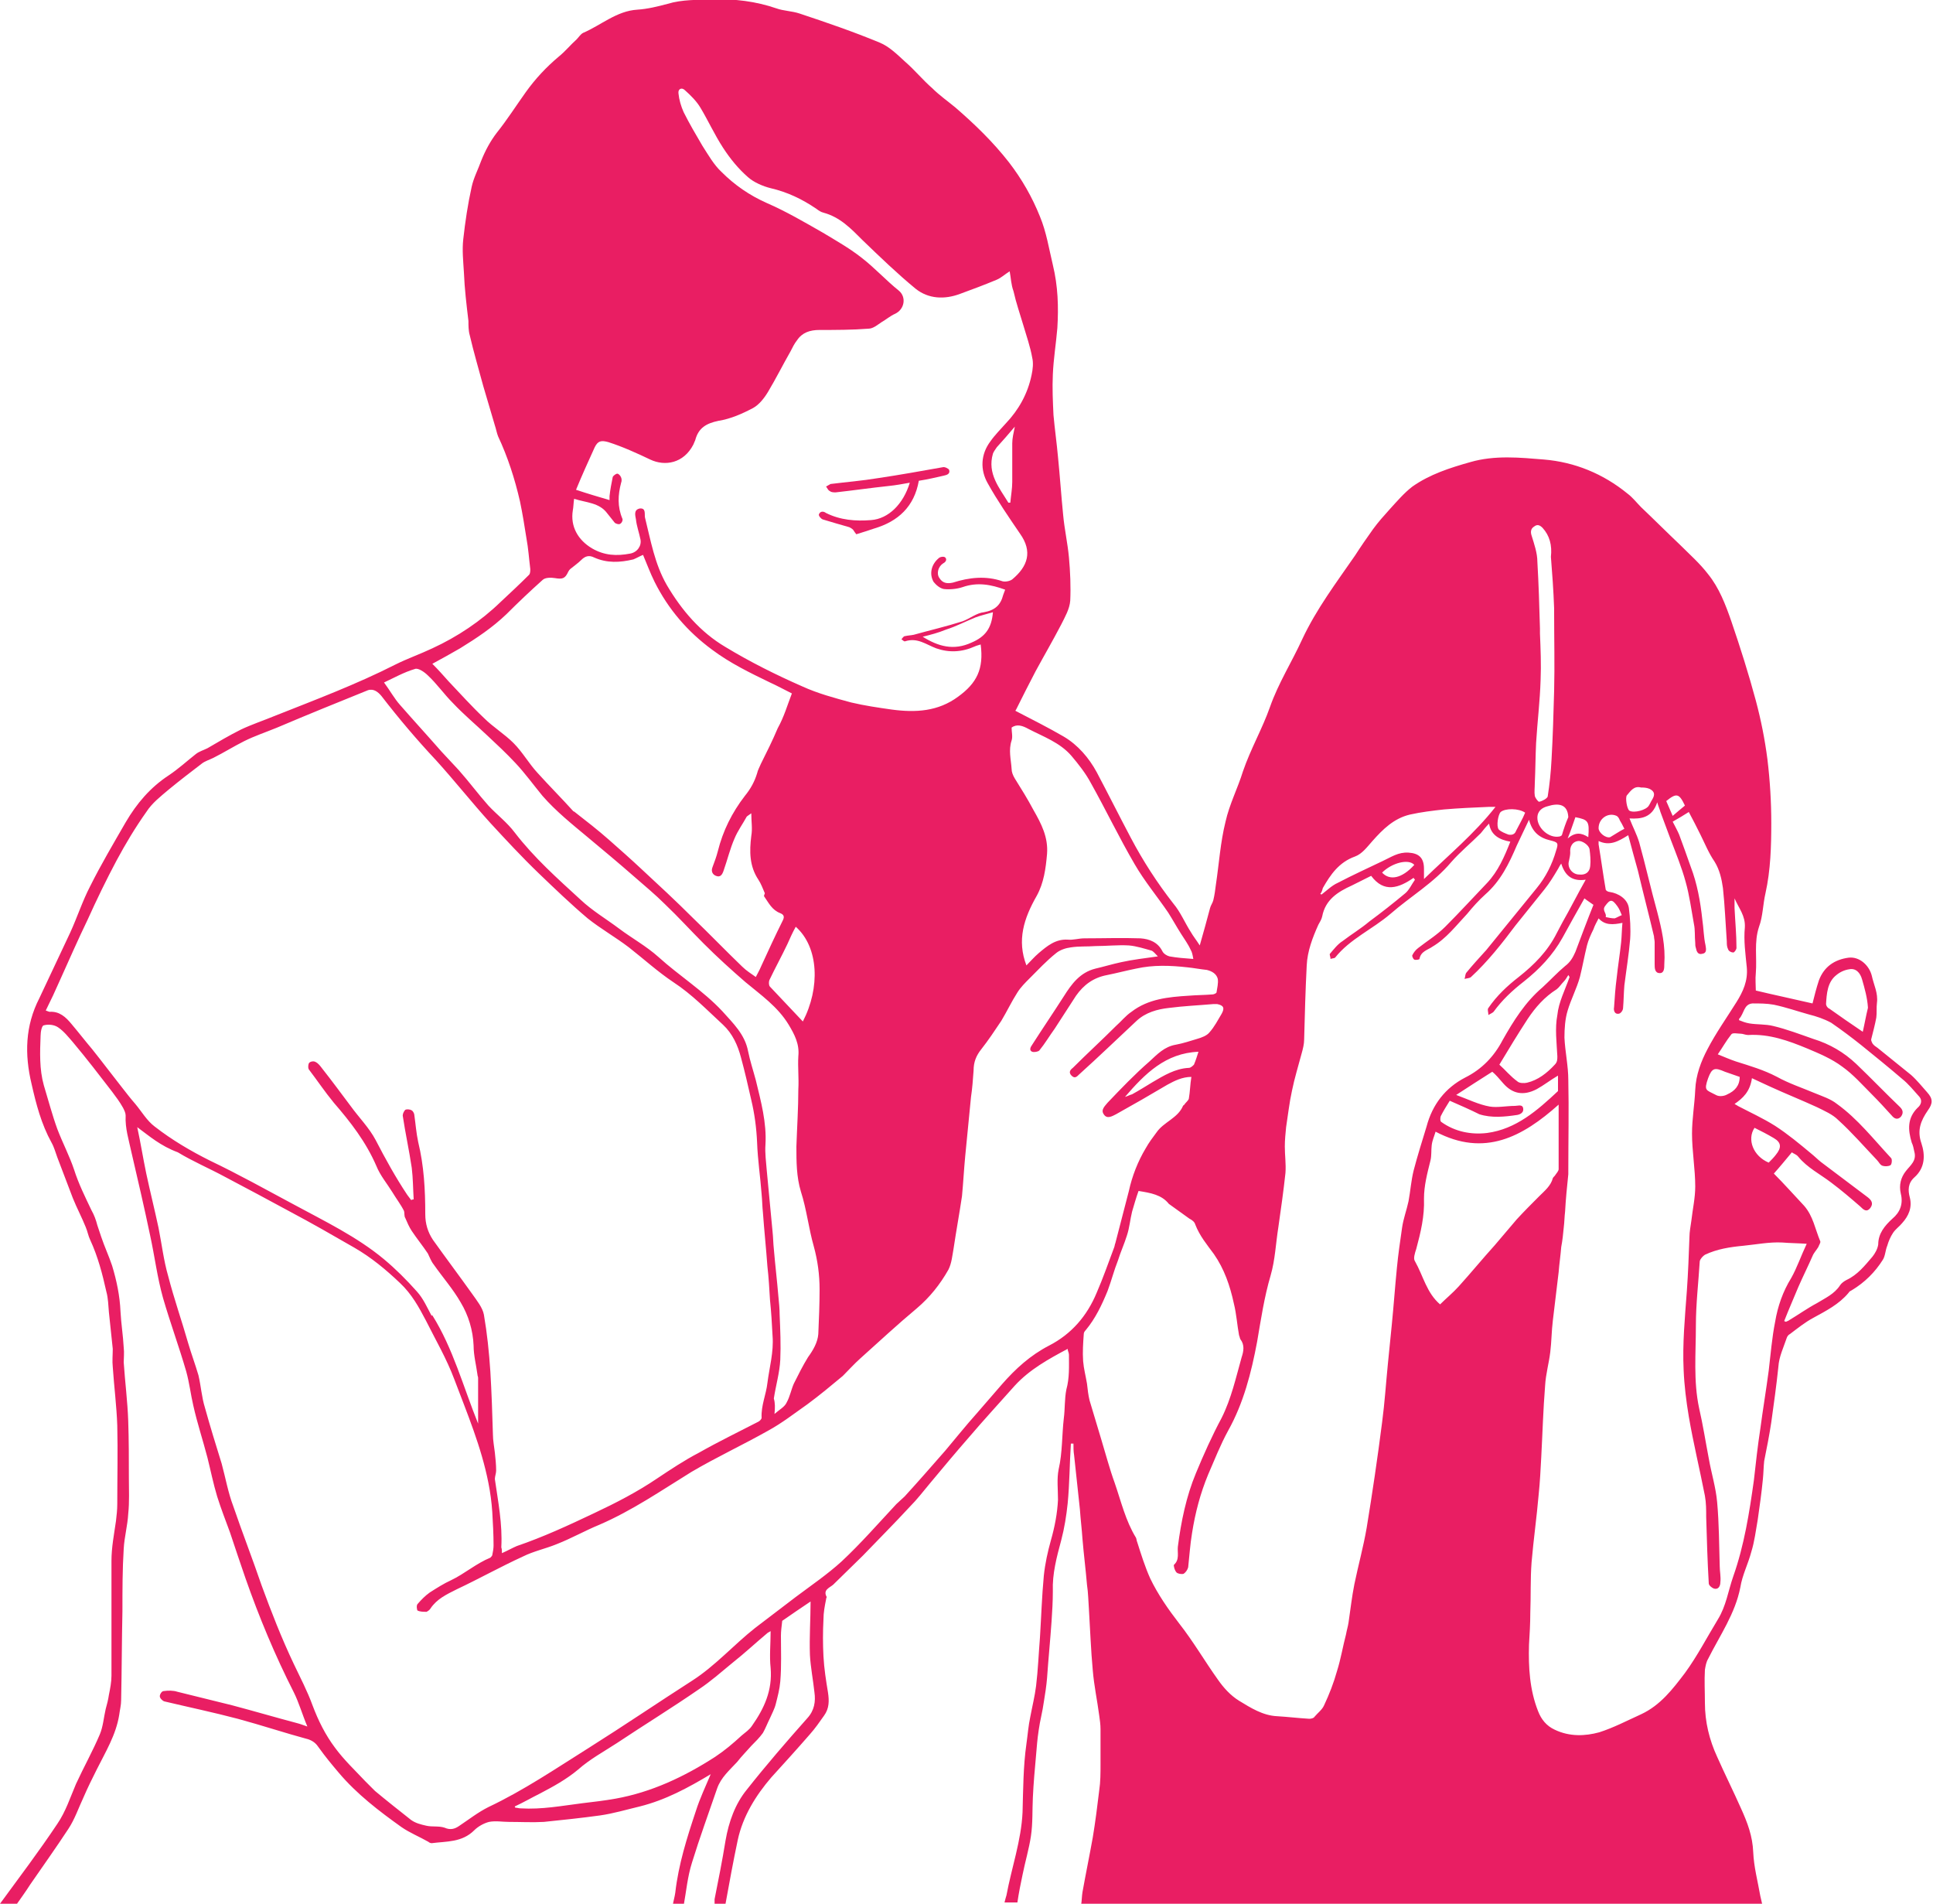 <?xml version="1.0" encoding="utf-8"?>
<!-- Generator: Adobe Illustrator 19.2.1, SVG Export Plug-In . SVG Version: 6.00 Build 0)  -->
<svg version="1.1" id="Layer_1" xmlns="http://www.w3.org/2000/svg" xmlns:xlink="http://www.w3.org/1999/xlink" x="0px" y="0px"
	 viewBox="0 0 300 295.4" style="enable-background:new 0 0 300 295.4;" xml:space="preserve">
<style type="text/css">
	.st0{fill:#E91E63;}
</style>
<g id="mother-girl-crying">
	<path class="st0" d="M0,295.4c3-4.1,6.1-8.2,8.9-12.4c1.3-1.9,2-4.1,2.9-6.2c1.2-2.6,2.6-5.1,3.7-7.7c0.5-1.2,0.6-2.6,0.9-3.9
		c0.2-0.7,0.4-1.5,0.5-2.2c0.2-1,0.4-2,0.4-3c0-5.9,0-11.9,0-17.8c0-2.1,0.4-4.1,0.7-6.2c0.1-0.9,0.2-1.7,0.2-2.6
		c0-4.1,0.1-8.1,0-12.2c-0.1-3-0.5-6.1-0.7-9.1c-0.1-0.9,0-1.9,0-2.8c-0.2-1.9-0.4-3.8-0.6-5.7c-0.1-1.1-0.1-2.1-0.4-3.2
		c-0.6-2.7-1.3-5.4-2.5-8c-0.3-0.6-0.4-1.3-0.7-2c-0.6-1.5-1.4-3-2-4.5c-0.8-2.1-1.6-4.2-2.4-6.3c-0.3-0.8-0.5-1.6-0.9-2.3
		c-1.6-2.9-2.4-6-3.1-9.1c-1.1-4.6-1-9,1.2-13.3c1.6-3.4,3.2-6.8,4.8-10.2c1.1-2.4,1.9-4.9,3.1-7.2c1.7-3.4,3.6-6.6,5.5-9.9
		c1.7-2.9,3.8-5.4,6.7-7.3c1.5-1,2.8-2.2,4.2-3.3c0.5-0.4,1.2-0.6,1.8-0.9c1.7-1,3.4-2,5.2-2.9c1.7-0.8,3.5-1.4,5.2-2.1
		c6.3-2.5,12.7-4.9,18.8-8c1.8-0.9,3.8-1.6,5.7-2.5c3.9-1.8,7.5-4.2,10.6-7.2c1.5-1.4,3-2.8,4.4-4.2c0.2-0.2,0.2-0.6,0.2-0.9
		c-0.2-1.6-0.3-3.2-0.6-4.8c-0.3-1.9-0.6-3.8-1-5.7c-0.8-3.5-1.9-6.9-3.4-10.1c-0.2-0.5-0.3-1.1-0.5-1.7c-0.6-2-1.2-4.1-1.8-6.1
		c-0.7-2.6-1.5-5.3-2.1-7.9c-0.2-0.7-0.2-1.5-0.2-2.2c-0.3-2.5-0.6-5-0.7-7.5c-0.1-1.7-0.3-3.5-0.1-5.2c0.3-2.7,0.7-5.4,1.3-8.1
		c0.3-1.4,1-2.7,1.5-4.1c0.6-1.5,1.4-3,2.4-4.3c1.6-2,3-4.2,4.5-6.3c1.5-2.1,3.2-3.9,5.1-5.5c1-0.8,1.8-1.8,2.8-2.7
		c0.3-0.3,0.6-0.8,1-1c2.8-1.2,5.2-3.4,8.4-3.6c1.6-0.1,3.2-0.5,4.7-0.9c2.3-0.7,4.7-0.6,7-0.7c3.4-0.1,6.7,0.3,9.9,1.4
		c1.1,0.4,2.4,0.4,3.6,0.8c4.2,1.4,8.3,2.8,12.4,4.5c1.5,0.6,2.8,1.9,4,3c1.5,1.3,2.7,2.8,4.2,4.1c1.1,1.1,2.4,2,3.6,3
		c3,2.6,5.8,5.3,8.3,8.5c2,2.6,3.6,5.4,4.8,8.4c1,2.4,1.4,5,2,7.5c0.8,3.3,0.9,6.5,0.7,9.8c-0.2,2.4-0.6,4.8-0.7,7.2
		c-0.1,2.1,0,4.2,0.1,6.3c0.2,2.2,0.5,4.3,0.7,6.5c0.3,3,0.5,6,0.8,9c0.2,2.2,0.7,4.4,0.9,6.6c0.2,2.2,0.3,4.5,0.2,6.7
		c-0.1,1.3-0.8,2.5-1.4,3.7c-1.3,2.5-2.7,4.9-4,7.3c-1,1.9-2,3.9-3,5.9c-0.1,0.1-0.1,0.2-0.1,0.2c2.5,1.3,5.1,2.6,7.5,4
		c2.2,1.3,3.9,3.3,5.1,5.5c1.8,3.4,3.5,6.8,5.3,10.2c1.9,3.6,4.1,7,6.6,10.2c1.1,1.3,1.8,3,2.7,4.4c0.4,0.7,0.9,1.3,1.4,2.1
		c0.6-2.1,1.1-3.9,1.6-5.8c0.1-0.4,0.4-0.8,0.5-1.2c0.2-0.8,0.3-1.6,0.4-2.4c0.5-3.3,0.7-6.6,1.5-9.8c0.6-2.7,1.9-5.2,2.7-7.8
		c1.2-3.5,3-6.6,4.2-10c1.3-3.7,3.4-7,5-10.5c2.2-4.7,5.3-8.8,8.2-13c0.9-1.4,1.8-2.7,2.8-4.1c0.8-1.1,1.7-2.1,2.6-3.1
		c1.1-1.2,2.2-2.5,3.5-3.5c2.7-1.9,5.8-2.9,9-3.8c3.8-1.1,7.7-0.7,11.4-0.4c4.8,0.4,9.2,2.2,13,5.3c0.8,0.6,1.4,1.4,2.1,2.1
		c2,1.9,4,3.9,6,5.8c1.5,1.5,3.1,2.9,4.4,4.6c1.7,2.1,2.7,4.7,3.6,7.3c1.4,4.1,2.7,8.2,3.8,12.3c0.8,3,1.4,6,1.8,9.1
		c0.4,3.3,0.6,6.6,0.6,9.9c0,3.6-0.1,7.3-0.9,10.9c-0.4,1.7-0.4,3.6-1,5.2c-0.8,2.4-0.3,4.8-0.5,7.2c-0.1,0.9,0,1.9,0,2.7
		c2.9,0.7,5.8,1.3,8.8,2c0.3-1.2,0.6-2.4,1-3.6c0.8-2.1,2.4-3.2,4.6-3.5c1.7-0.2,3.2,1.2,3.6,2.8c0.3,1.4,1,2.7,0.8,4.2
		c-0.1,0.8,0,1.6-0.1,2.3c-0.2,1.1-0.5,2.2-0.8,3.4c0,0.2,0.1,0.4,0.2,0.6c0.2,0.3,0.5,0.5,0.8,0.7c1.7,1.4,3.5,2.8,5.2,4.2
		c0.9,0.8,1.7,1.8,2.5,2.7c0.9,1,0.9,1.7,0.1,2.8c-1.1,1.6-1.7,3.1-1,5.1c0.6,1.8,0.6,3.8-1.1,5.3c-1,0.9-1,2-0.7,3.1
		c0.4,1.6-0.2,2.9-1.2,4c-0.4,0.5-1,0.9-1.4,1.5c-0.4,0.6-0.7,1.3-0.9,2c-0.3,0.7-0.3,1.6-0.7,2.2c-1.2,1.9-2.8,3.5-4.8,4.7
		c-0.2,0.1-0.4,0.2-0.5,0.4c-1.5,1.8-3.5,2.8-5.5,3.9c-1.3,0.7-2.4,1.6-3.6,2.5c-0.2,0.1-0.4,0.3-0.5,0.6c-0.5,1.5-1.2,2.9-1.3,4.5
		c-0.3,2.9-0.7,5.7-1.1,8.6c-0.3,2-0.7,4-1.1,6c-0.1,0.9-0.1,1.8-0.2,2.8c-0.2,2.1-0.5,4.2-0.8,6.3c-0.3,1.7-0.5,3.4-1,5
		c-0.5,1.9-1.4,3.6-1.7,5.5c-0.8,4.1-3.2,7.5-5,11.1c-0.3,0.5-0.4,1.1-0.5,1.7c-0.1,1.7,0,3.4,0,5.1c0,3,0.7,5.8,1.9,8.4
		c1.2,2.7,2.5,5.3,3.7,8c1,2.2,1.8,4.3,1.9,6.8c0.1,2.3,0.7,4.5,1.1,6.8c0.1,0.4,0.2,0.9,0.3,1.3c-35.2,0-70.4,0-105.7,0
		c0.1-0.6,0.1-1.3,0.2-1.9c0.5-2.8,1.1-5.7,1.6-8.5c0.4-2.4,0.7-4.8,1-7.3c0.2-1.3,0.2-2.7,0.2-4c0-1.8,0-3.6,0-5.5
		c0-0.7-0.1-1.4-0.2-2.1c-0.3-2.3-0.8-4.6-1-7c-0.3-3.2-0.4-6.3-0.6-9.5c-0.1-1.3-0.1-2.5-0.3-3.8c-0.2-2.4-0.5-4.7-0.7-7.1
		c-0.1-1.5-0.3-3.1-0.4-4.6c-0.3-2.8-0.6-5.6-0.9-8.4c-0.1-0.6-0.1-1.2-0.1-1.8c-0.1,0-0.3,0-0.4,0c-0.2,3.1-0.2,6.2-0.5,9.3
		c-0.2,1.9-0.5,3.8-1,5.7c-0.7,2.6-1.4,5.2-1.3,7.9c0,1.6-0.1,3.2-0.2,4.7c-0.2,2.9-0.5,5.9-0.7,8.8c-0.1,1.2-0.3,2.5-0.5,3.7
		c-0.2,1.5-0.6,2.9-0.8,4.4c-0.2,1.3-0.3,2.6-0.4,3.8c-0.2,2.2-0.4,4.4-0.5,6.6c-0.1,2,0,4-0.3,6c-0.3,2-0.9,4-1.3,6
		c-0.3,1.4-0.6,2.9-0.8,4.3c-0.7,0-1.4,0-2,0c0.1-0.4,0.2-0.8,0.3-1.1c0.8-4.3,2.3-8.5,2.5-12.9c0.1-3.5,0.1-7.1,0.6-10.6
		c0.2-1.4,0.3-2.8,0.6-4.2c0.3-1.6,0.7-3.2,0.9-4.8c0.3-2.5,0.4-5,0.6-7.5c0.2-3.2,0.3-6.4,0.6-9.6c0.2-1.9,0.6-3.7,1.1-5.5
		c0.6-2.1,1-4.2,1.1-6.3c0-1.6-0.2-3.2,0.1-4.7c0.6-2.6,0.5-5.3,0.8-7.9c0.2-1.5,0.1-3,0.4-4.5c0.5-1.8,0.4-3.6,0.4-5.4
		c0-0.3-0.2-0.6-0.2-0.9c-3,1.6-5.9,3.2-8.2,5.7c-2.4,2.7-4.8,5.3-7.1,8c-2.1,2.4-4.1,4.8-6.1,7.2c-1,1.2-2,2.5-3.1,3.6
		c-2.4,2.6-4.9,5.1-7.3,7.6c-1.5,1.5-3.1,3-4.6,4.5c-0.6,0.5-1.6,0.8-1,1.9c0,0.1-0.1,0.2-0.1,0.4c-0.2,1-0.4,2-0.4,3.1
		c-0.1,1.9-0.1,3.8,0,5.7c0.1,1.9,0.4,3.8,0.7,5.6c0.2,1.3,0.2,2.5-0.6,3.6c-0.7,1-1.4,2-2.2,2.9c-2,2.3-4,4.5-6,6.7
		c-2.4,2.8-4.4,6-5.2,9.7c-0.7,3.3-1.3,6.6-1.9,9.9c-0.6,0-1.1,0-1.7,0c0-0.2,0-0.5,0-0.7c0.6-3,1.2-6,1.7-9.1
		c0.5-2.9,1.5-5.7,3.3-7.9c3-3.8,6.2-7.5,9.4-11.1c1.1-1.2,1.3-2.6,1.1-4c-0.2-1.9-0.6-3.9-0.7-5.8c-0.1-2.8,0.1-5.6,0.1-8.3
		c-1.5,1-3.1,2.1-4.4,3c-0.1,0.9-0.2,1.6-0.2,2.3c0,2.4,0.1,4.7-0.1,7.1c-0.1,1.2-0.4,2.3-0.7,3.5c-0.2,0.8-0.6,1.5-0.9,2.2
		c-0.4,0.8-0.7,1.6-1.1,2.3c-0.5,0.7-1.2,1.4-1.8,2c-0.7,0.8-1.5,1.6-2.2,2.5c-1.2,1.3-2.5,2.4-3.1,4.1c-1.3,3.8-2.7,7.6-3.9,11.5
		c-0.7,2.2-0.9,4.5-1.3,6.7c-0.6,0-1.1,0-1.7,0c0.1-0.7,0.3-1.3,0.4-2c0.5-4.4,1.8-8.5,3.2-12.7c0.6-1.9,1.5-3.8,2.3-5.7
		c-3.5,2.1-7,4-11,5c-2.1,0.5-4.1,1.1-6.2,1.4c-2.9,0.4-5.8,0.7-8.7,1c-1.8,0.1-3.6,0-5.4,0c-1,0-2.1-0.2-3.1,0
		c-0.8,0.2-1.7,0.7-2.3,1.3c-1.9,1.9-4.3,1.7-6.6,2c-0.2,0-0.4-0.1-0.5-0.2c-1.4-0.8-2.9-1.4-4.2-2.3c-3.5-2.5-6.9-5.1-9.7-8.4
		c-1.1-1.3-2.1-2.5-3.1-3.9c-0.4-0.6-0.8-1-1.6-1.3c-3.7-1-7.3-2.2-11-3.2c-3.8-1-7.6-1.8-11.4-2.7c-0.3-0.1-0.7-0.5-0.7-0.8
		c0-0.3,0.3-0.8,0.6-0.8c0.7-0.1,1.5-0.1,2.1,0.1c2.8,0.7,5.7,1.4,8.5,2.1c3.4,0.9,6.8,1.9,10.2,2.8c0.4,0.1,0.9,0.3,1.5,0.5
		c-0.8-1.9-1.3-3.7-2.1-5.3c-2.9-5.7-5.4-11.7-7.5-17.7c-0.8-2.3-1.6-4.7-2.4-7.1c-0.7-1.9-1.4-3.7-2-5.6c-0.6-2-1-4-1.5-6
		c-0.7-2.7-1.6-5.4-2.2-8.1c-0.4-1.7-0.6-3.5-1.1-5.3c-1.1-3.8-2.5-7.6-3.6-11.4c-0.9-3.2-1.3-6.5-2-9.7c-0.9-4.3-1.9-8.6-2.9-12.9
		c-0.4-1.9-1-3.7-0.9-5.7c0-0.4-0.2-0.8-0.4-1.2c-0.5-0.9-1.1-1.7-1.7-2.5c-2-2.6-4-5.2-6.1-7.7c-0.7-0.8-1.4-1.7-2.3-2.3
		c-0.6-0.4-1.5-0.5-2.2-0.3c-0.3,0-0.5,1-0.5,1.6c-0.1,2.6-0.2,5.2,0.5,7.7c0.7,2.3,1.3,4.6,2.1,6.8c0.8,2.1,1.9,4.2,2.6,6.3
		c0.7,2.2,1.7,4.2,2.7,6.3c0.4,0.7,0.7,1.5,0.9,2.3c0.2,0.6,0.4,1.2,0.6,1.8c0.5,1.5,1.2,3,1.7,4.5c0.7,2.3,1.2,4.7,1.3,7.1
		c0.1,1.9,0.4,3.7,0.5,5.6c0.1,0.8,0,1.6,0,2.3c0.2,3,0.6,6.1,0.7,9.1c0.1,2.9,0.1,5.9,0.1,8.8c0,1.9,0.1,3.7-0.1,5.6
		c-0.1,1.8-0.6,3.6-0.7,5.4c-0.2,3.2-0.2,6.4-0.2,9.7c-0.1,4.6-0.1,9.2-0.2,13.8c0,0.8-0.2,1.5-0.3,2.3c-0.5,3.1-2.1,5.7-3.5,8.5
		c-0.7,1.4-1.4,2.8-2,4.2c-0.8,1.7-1.4,3.5-2.4,5c-1.9,2.9-3.9,5.7-5.9,8.6c-0.7,1.1-1.5,2.2-2.2,3.2C1.6,295.4,0.8,295.4,0,295.4z
		 M77.9,241c0.9-0.4,1.6-0.8,2.3-1.1c4.1-1.4,8-3.2,12-5.1c3.4-1.6,6.7-3.3,9.8-5.4c2.1-1.4,4.2-2.8,6.5-4c3-1.7,6.1-3.2,9.2-4.8
		c0.2-0.1,0.5-0.4,0.5-0.6c-0.1-1.9,0.7-3.6,0.9-5.4c0.3-2.4,1-4.8,0.8-7.3c-0.1-1.9-0.2-3.7-0.4-5.6c-0.1-1.7-0.2-3.5-0.4-5.2
		c-0.2-2.8-0.5-5.6-0.7-8.4c-0.1-0.9-0.1-1.8-0.2-2.8c-0.2-2.7-0.6-5.3-0.7-8c-0.1-2.3-0.4-4.5-0.9-6.6c-0.5-2.2-1-4.4-1.6-6.6
		c-0.5-1.9-1.3-3.7-2.8-5.1c-2.5-2.3-4.8-4.7-7.7-6.6c-2.4-1.6-4.6-3.6-6.9-5.4c-2.1-1.6-4.4-2.9-6.4-4.5c-2.6-2.2-5.1-4.6-7.6-7
		c-2.6-2.5-5.1-5.2-7.5-7.8c-2.9-3.2-5.5-6.5-8.4-9.7c-3-3.2-5.8-6.5-8.5-10c-0.5-0.6-1.2-1.2-2.1-0.9c-4.7,1.9-9.4,3.8-14.1,5.8
		c-1.7,0.7-3.5,1.3-5.1,2.1c-1.6,0.8-3.2,1.8-4.8,2.6c-0.6,0.3-1.3,0.5-1.8,0.9c-1.7,1.3-3.4,2.6-5.1,4c-1.3,1.1-2.6,2.1-3.5,3.5
		c-1.7,2.4-3.2,4.9-4.6,7.5c-1.6,3-3.1,6.1-4.5,9.2c-1.5,3.1-2.9,6.3-4.3,9.4c-0.7,1.6-1.4,3.1-2.2,4.7c0.3,0.1,0.5,0.2,0.6,0.2
		c1.5-0.1,2.5,0.8,3.4,1.9c1.1,1.3,2.1,2.6,3.2,3.9c1.6,2,3.1,4,4.6,5.9c0.7,0.9,1.4,1.8,2.1,2.6c1,1.2,1.8,2.6,3,3.5
		c2.7,2.1,5.6,3.8,8.6,5.3c4.4,2.1,8.7,4.5,13,6.8c4.8,2.6,9.8,5,14,8.5c1.8,1.5,3.5,3.2,5.1,5c1,1.1,1.6,2.5,2.3,3.8
		c0-0.1,0.1-0.2,0.1-0.1c3.2,5.1,4.8,11.1,7.1,16.8c0-2.4,0-4.8,0-7.1c0-0.2-0.1-0.3-0.1-0.5c-0.2-1.5-0.6-3-0.6-4.5
		c-0.1-2.4-0.8-4.7-2-6.7c-1.2-2.1-2.8-3.9-4.2-5.9c-0.4-0.5-0.6-1.1-0.9-1.7c-0.8-1.2-1.7-2.3-2.5-3.5c-0.4-0.6-0.7-1.3-1-2
		c-0.2-0.3-0.1-0.8-0.2-1.1c-0.5-1-1.2-1.9-1.8-2.9c-0.8-1.3-1.9-2.6-2.5-4.1c-1.6-3.7-4-6.8-6.6-9.8c-1.4-1.7-2.6-3.5-3.9-5.2
		c-0.1-0.2-0.1-0.8,0.1-1c0.2-0.2,0.7-0.3,1-0.1c0.4,0.2,0.7,0.6,1,1c1.5,1.9,2.9,3.8,4.4,5.8c1.3,1.8,2.9,3.4,3.9,5.3
		c1.5,2.9,3.1,5.8,4.9,8.5c0.2,0.3,0.4,0.5,0.6,0.8c0.1,0,0.2-0.1,0.4-0.1c-0.1-1.6-0.1-3.3-0.3-4.9c-0.4-2.7-1-5.4-1.4-8.1
		c0-0.3,0.2-0.7,0.4-0.9c0.2-0.1,0.7-0.1,1,0.1c0.2,0.1,0.4,0.5,0.4,0.7c0.2,1.4,0.3,2.8,0.6,4.2c0.9,3.7,1.1,7.4,1.1,11.2
		c0,1.5,0.4,2.8,1.2,4c2,2.8,4.1,5.6,6.1,8.4c0.7,1,1.6,2.1,1.8,3.2c0.5,2.9,0.8,5.8,1,8.8c0.2,3.3,0.3,6.5,0.4,9.8
		c0,0.9,0.2,1.9,0.3,2.8c0.1,0.9,0.2,1.9,0.2,2.8c0,0.4-0.2,0.9-0.2,1.3c0.5,3.5,1.2,7,1,10.6C77.9,240.4,77.9,240.6,77.9,241z
		 M21.3,174.9c0.5,2.3,0.9,4.8,1.4,7.2c0.6,2.8,1.3,5.6,1.9,8.4c0.5,2.5,0.8,5.1,1.5,7.5c0.9,3.5,2.1,6.9,3.1,10.4
		c0.5,1.7,1.1,3.3,1.6,5c0.4,1.7,0.5,3.4,1,5c0.8,2.9,1.7,5.8,2.6,8.7c0.6,2.2,1,4.5,1.8,6.6c1.4,4.1,3,8.2,4.4,12.3
		c1.5,4.1,3.1,8.2,5,12.2c1,2.1,2.1,4.2,2.9,6.4c0.9,2.4,2,4.6,3.5,6.6c1.4,1.9,3.1,3.5,4.7,5.2c0.5,0.5,1,1,1.5,1.5
		c1.8,1.5,3.7,3,5.6,4.5c0.7,0.5,1.5,0.7,2.4,0.9c0.9,0.2,1.9,0,2.8,0.3c0.9,0.4,1.6,0.2,2.3-0.3c1.5-1,2.9-2.1,4.5-2.9
		c5.5-2.6,10.5-6,15.6-9.2c5.4-3.4,10.7-7,16-10.4c3.6-2.3,6.5-5.6,9.8-8.2c2.1-1.6,4.2-3.2,6.3-4.8c2.4-1.8,4.9-3.5,7.1-5.5
		c3-2.8,5.7-5.9,8.5-8.9c0.4-0.4,0.9-0.8,1.3-1.2c2.1-2.3,4.2-4.7,6.3-7.1c1.6-1.9,3.2-3.9,4.9-5.8c1.3-1.5,2.6-3,3.9-4.5
		c2.1-2.4,4.4-4.5,7.3-6c3.5-1.8,5.9-4.6,7.4-8.2c1-2.3,1.8-4.6,2.7-7c0.1-0.2,0.1-0.5,0.2-0.7c0.7-2.7,1.4-5.4,2.1-8.1
		c0.5-2.3,1.4-4.6,2.6-6.6c0.5-0.9,1.1-1.7,1.7-2.5c1.1-1.6,3.3-2.2,4.1-4.1c0-0.1,0.2-0.1,0.2-0.2c0.2-0.3,0.6-0.6,0.7-0.9
		c0.2-1.1,0.2-2.2,0.4-3.4c-1.4,0-2.6,0.6-3.7,1.2c-2.7,1.6-5.3,3.1-8,4.6c-0.6,0.3-1.4,0.8-1.9,0c-0.5-0.7,0.2-1.3,0.6-1.8
		c2.1-2.2,4.2-4.4,6.5-6.4c1.2-1.1,2.3-2.3,4.1-2.6c1.1-0.2,2.3-0.6,3.3-0.9c0.7-0.2,1.5-0.5,1.9-1c0.8-0.9,1.3-1.9,1.9-2.9
		c0.5-0.9,0.3-1.3-0.7-1.5c-0.2,0-0.4,0-0.6,0c-2.3,0.2-4.6,0.3-6.9,0.6c-1.8,0.2-3.6,0.7-5,2c-3,2.8-5.9,5.6-8.9,8.3
		c-0.4,0.4-0.7,0.7-1.2,0.2c-0.5-0.5-0.2-0.9,0.2-1.2c2.2-2.2,4.5-4.3,6.7-6.5c0.8-0.7,1.5-1.6,2.4-2.2c2.6-2,5.7-2.3,8.9-2.5
		c1.2-0.1,2.5-0.1,3.7-0.2c0.2,0,0.6-0.2,0.6-0.3c0.1-0.7,0.3-1.4,0.2-2.1c-0.2-0.8-0.9-1.2-1.7-1.4c-1-0.1-2-0.3-3-0.4
		c-2.7-0.3-5.3-0.4-8,0.2c-1.5,0.3-3,0.7-4.5,1c-2.1,0.4-3.6,1.5-4.8,3.2c-1.1,1.7-2.2,3.4-3.3,5.1c-0.8,1.1-1.5,2.3-2.4,3.4
		c-0.2,0.2-0.8,0.3-1.1,0.2c-0.5-0.2-0.3-0.7,0-1.1c1.6-2.5,3.3-5,4.9-7.5c1.2-1.9,2.5-3.7,4.9-4.3c1.3-0.3,2.6-0.7,4-1
		c1.8-0.4,3.6-0.6,5.7-0.9c-0.4-0.4-0.7-0.8-1-0.9c-1.1-0.3-2.3-0.7-3.5-0.8c-1.7-0.1-3.5,0.1-5.2,0.1c-1.3,0.1-2.5,0-3.8,0.2
		c-0.8,0.1-1.7,0.4-2.3,0.9c-1.5,1.2-2.8,2.6-4.1,3.9c-0.7,0.7-1.4,1.4-1.9,2.2c-0.9,1.4-1.6,2.9-2.5,4.4c-1,1.5-2,3-3.1,4.4
		c-0.8,1-1.2,2-1.2,3.3c-0.1,1.4-0.2,2.8-0.4,4.1c-0.3,3.1-0.6,6.1-0.9,9.2c-0.2,2.1-0.3,4.1-0.5,6.2c-0.4,2.7-0.9,5.4-1.3,8.1
		c-0.2,1.1-0.3,2.3-0.8,3.3c-1.3,2.3-2.9,4.3-4.9,6c-3,2.5-5.9,5.2-8.8,7.8c-0.9,0.8-1.8,1.8-2.7,2.7c-1.8,1.5-3.6,3-5.5,4.4
		c-2,1.4-3.9,2.9-6.1,4.1c-3.9,2.2-8,4.1-11.9,6.4c-4.7,2.9-9.2,6-14.3,8.2c-2.2,0.9-4.3,2.1-6.6,3c-1.7,0.7-3.6,1.1-5.2,1.9
		c-3.5,1.6-6.9,3.5-10.3,5.1c-1.6,0.8-3.1,1.5-4.1,3c-0.1,0.2-0.4,0.4-0.6,0.5c-0.5,0-1,0-1.4-0.2c-0.1-0.1-0.2-0.8,0-1
		c0.6-0.7,1.2-1.3,1.9-1.8c1.1-0.7,2.2-1.4,3.3-1.9c2.1-1,3.9-2.6,6.1-3.5c0.1-0.1,0.3-0.3,0.3-0.4c0.1-0.5,0.2-1,0.2-1.5
		c0-1.7-0.1-3.5-0.2-5.2c-0.1-1.5-0.3-3-0.6-4.5c-1.1-5.6-3.3-10.8-5.3-16.1c-1.2-3.2-2.9-6.1-4.4-9.1c-1.1-2.1-2.2-4.1-4-5.8
		c-2.2-2.1-4.5-4-7.1-5.5c-3.3-1.9-6.6-3.8-10-5.6c-3.3-1.8-6.7-3.6-10.1-5.4c-2.4-1.3-5-2.4-7.3-3.8
		C24.9,177.8,23.2,176.3,21.3,174.9z M176.7,184.8c-0.4,1.1-0.7,2.2-1,3.2c-0.3,1.2-0.4,2.5-0.8,3.7c-0.4,1.3-1,2.6-1.4,3.9
		c-0.6,1.5-1,3.1-1.6,4.7c-0.9,2.2-1.9,4.3-3.4,6.1c-0.2,0.2-0.3,0.4-0.3,0.6c-0.1,1.4-0.2,2.8-0.1,4.2c0.1,1.2,0.4,2.3,0.6,3.5
		c0.1,0.9,0.2,1.8,0.4,2.6c0.6,2,1.2,4,1.8,6c0.7,2.3,1.3,4.6,2.1,6.8c1,2.9,1.7,5.9,3.3,8.5c0.1,0.2,0.1,0.5,0.2,0.7
		c0.6,1.9,1.2,3.8,2,5.6c1.2,2.5,2.8,4.8,4.5,7c2.2,2.8,4,5.9,6,8.7c0.9,1.3,2,2.5,3.3,3.3c1.8,1.1,3.7,2.3,5.9,2.4
		c1.7,0.1,3.3,0.3,5,0.4c0.3,0,0.7-0.1,0.8-0.3c0.5-0.6,1.2-1.1,1.5-1.8c0.8-1.7,1.5-3.5,2-5.3c0.6-1.9,0.9-3.8,1.4-5.7
		c0.1-0.6,0.3-1.2,0.4-1.9c0.3-2,0.5-3.9,0.9-5.9c0.6-2.9,1.4-5.8,1.9-8.7c0.9-5.5,1.7-10.9,2.4-16.4c0.4-3,0.6-6.1,0.9-9.1
		c0.2-2,0.4-4,0.6-6c0.3-3,0.5-5.9,0.8-8.9c0.2-2.1,0.5-4.1,0.8-6.2c0.2-1.4,0.7-2.7,1-4.1c0.3-1.6,0.4-3.2,0.8-4.8
		c0.6-2.3,1.3-4.5,2-6.8c0.9-3.4,2.9-6,6-7.6c2.6-1.3,4.5-3.3,5.8-5.8c1.7-3,3.5-5.9,6.2-8.2c1.2-1.1,2.3-2.3,3.5-3.3
		c0.8-0.6,1.2-1.3,1.6-2.2c0.9-2.4,1.8-4.8,2.8-7.3c-0.4-0.3-0.9-0.6-1.4-1c-1.2,2.1-2.3,4.1-3.4,6.1c-1.5,2.7-3.6,4.9-6,6.8
		c-1.8,1.4-3.4,2.9-4.7,4.7c-0.2,0.2-0.5,0.3-0.8,0.5c0-0.4-0.2-0.9,0-1.1c1.3-1.9,2.9-3.4,4.7-4.8c2.4-1.9,4.5-4,5.9-6.8
		c0.3-0.6,0.6-1.1,0.9-1.7c1.2-2.1,2.3-4.3,3.6-6.6c-2.1,0.3-3.2-0.6-3.8-2.5c-0.3,0.4-0.4,0.7-0.6,1c-0.6,1-1.2,2-2,3
		c-1.5,1.9-3,3.7-4.5,5.6c-2.1,2.8-4.3,5.6-6.9,8c-0.2,0.2-0.7,0.2-1,0.3c0.1-0.3,0.1-0.8,0.3-1c0.9-1.1,1.9-2.2,2.9-3.3
		c0,0,0.1-0.1,0.1-0.1c2.6-3.2,5.3-6.5,7.9-9.7c1.4-1.7,2.4-3.7,3-5.8c0.4-1.2,0.3-1.3-0.9-1.6c-1.7-0.4-2.8-1.3-3.3-3.2
		c-0.7,1.5-1.3,2.7-1.9,4c-1.2,2.8-2.5,5.5-4.9,7.6c-1,0.9-1.9,1.9-2.8,3c-1.7,1.8-3.2,3.8-5.4,5.1c-0.7,0.5-1.8,0.7-2,1.9
		c0,0.1-0.6,0.2-0.8,0.1c-0.2-0.1-0.4-0.6-0.3-0.7c0.2-0.4,0.5-0.8,0.9-1.1c1.4-1.1,2.9-2,4.2-3.3c2.2-2.2,4.3-4.5,6.5-6.8
		c1.7-1.8,2.7-4.1,3.6-6.4c-1.7-0.3-3-1-3.3-2.8c-0.5,0.5-0.9,1-1.3,1.5c-1.5,1.5-3.2,2.9-4.6,4.5c-2.7,3.2-6.3,5.3-9.4,8
		c-2.8,2.4-6.3,3.9-8.6,6.8c-0.1,0.1-0.5,0.1-0.7,0.2c0-0.3-0.2-0.7-0.1-0.8c0.6-0.7,1.2-1.5,2-2c1.3-1,2.8-1.9,4.1-3
		c1.9-1.4,3.8-2.9,5.6-4.4c0.6-0.5,1-1.4,1.5-2.1c-0.1-0.1-0.2-0.2-0.2-0.3c-2.3,1.6-4.6,2.4-6.6-0.3c-1,0.5-2,1-3,1.5
		c-2.2,1-4.1,2.2-4.6,4.8c-0.1,0.5-0.4,0.9-0.6,1.3c-0.9,2-1.7,4.1-1.8,6.3c-0.2,3.8-0.3,7.7-0.4,11.5c0,0.7-0.2,1.5-0.4,2.2
		c-0.5,1.9-1.1,3.8-1.5,5.8c-0.4,1.8-0.6,3.7-0.9,5.6c-0.1,1-0.2,2-0.2,3c0,1.4,0.2,2.7,0.1,4.1c-0.3,2.8-0.7,5.6-1.1,8.4
		c-0.4,2.5-0.5,5.1-1.2,7.5c-1,3.4-1.5,6.8-2.1,10.3c-0.9,4.8-2.1,9.5-4.5,13.8c-1.2,2.2-2.1,4.5-3.1,6.8c-1.2,2.9-2,5.9-2.5,9.1
		c-0.3,1.8-0.4,3.5-0.6,5.3c-0.1,0.4-0.4,0.8-0.7,1c-0.3,0.1-0.9,0-1.1-0.2c-0.3-0.3-0.5-1.1-0.4-1.2c0.9-0.8,0.5-1.9,0.6-2.8
		c0.5-3.9,1.3-7.8,2.8-11.4c1.2-2.9,2.5-5.8,4-8.6c1.5-3,2.2-6.2,3.1-9.4c0.3-0.9,0.5-1.9-0.2-2.8c-0.1-0.2-0.1-0.4-0.2-0.6
		c-0.3-1.6-0.4-3.3-0.8-4.9c-0.6-2.8-1.5-5.4-3.1-7.7c-1.1-1.5-2.2-2.8-2.9-4.6c-0.1-0.4-0.5-0.7-0.9-0.9c-1.1-0.8-2.1-1.5-3.2-2.3
		C180.3,185.4,178.6,185.1,176.7,184.8z M248.1,130.5c0,0.2,0,0.3,0,0.5c0.4,2.4,0.7,4.7,1.1,7c0,0.2,0.4,0.4,0.6,0.4
		c1.4,0.2,2.8,1.1,3,2.5c0.2,1.6,0.3,3.2,0.2,4.8c-0.2,2.4-0.6,4.8-0.9,7.2c-0.1,1.2-0.1,2.3-0.2,3.5c0,0.4-0.4,0.9-0.7,0.9
		c-0.6,0.1-0.8-0.5-0.7-1c0.1-1.5,0.2-3,0.4-4.5c0.2-1.9,0.5-3.7,0.7-5.6c0.1-1,0.1-2,0.2-3c-1.5,0.3-2.7,0.4-3.7-0.7
		c-0.3,0.6-0.6,1.1-0.8,1.7c-0.4,0.8-0.8,1.7-1,2.5c-0.4,1.6-0.7,3.3-1.1,4.9c-0.5,1.8-1.4,3.5-1.9,5.2c-0.4,1.3-0.5,2.8-0.5,4.2
		c0.1,2.2,0.6,4.4,0.6,6.6c0.1,4.6,0,9.3,0,13.9c0,0.2,0,0.5,0,0.7c-0.2,1.9-0.4,3.9-0.5,5.8c-0.1,0.8-0.1,1.6-0.2,2.4
		c-0.1,1-0.2,2.1-0.4,3.1c-0.1,1.3-0.3,2.6-0.4,3.9c-0.3,2.5-0.6,5-0.9,7.5c-0.2,1.6-0.2,3.3-0.4,4.9c-0.2,1.7-0.7,3.4-0.8,5.2
		c-0.3,3.7-0.4,7.4-0.6,11.1c-0.1,1.9-0.2,3.9-0.4,5.8c-0.3,3.5-0.8,7-1.1,10.5c-0.2,2.6-0.1,5.3-0.2,7.9c0,1.6-0.1,3.3-0.2,4.9
		c-0.1,3.5,0.1,7,1.4,10.3c0.5,1.3,1.3,2.3,2.6,2.9c2.3,1.1,4.7,1,6.9,0.4c2.2-0.7,4.3-1.8,6.5-2.8c3-1.4,4.9-3.9,6.8-6.4
		c1.9-2.6,3.4-5.5,5.1-8.3c1.3-2.1,1.6-4.4,2.4-6.7c1.7-4.8,2.5-9.9,3.2-14.9c0.3-2.7,0.6-5.4,1-8c0.4-3,0.9-6,1.3-9
		c0.3-2.5,0.5-5.1,1-7.6c0.4-2.4,1.2-4.7,2.5-6.8c0.9-1.6,1.5-3.4,2.4-5.3c-1.4-0.1-2.6-0.1-3.8-0.2c-2-0.1-4,0.3-6,0.5
		c-2.1,0.2-4.1,0.5-6,1.4c-0.3,0.2-0.7,0.6-0.8,1c-0.2,3.3-0.6,6.6-0.6,10c0,4.3-0.4,8.6,0.5,12.8c0.6,2.6,1,5.2,1.5,7.8
		c0.4,2.3,1.1,4.5,1.3,6.8c0.3,3.3,0.3,6.6,0.4,9.9c0,0.8,0.2,1.7,0.1,2.5c0,0.6-0.3,1.2-1,1c-0.3-0.1-0.8-0.5-0.8-0.8
		c-0.2-3.4-0.3-6.8-0.4-10.3c0-1.1,0-2.2-0.2-3.3c-0.8-4.1-1.8-8.2-2.5-12.3c-0.4-2.4-0.7-4.8-0.8-7.2c-0.2-4.1,0.2-8.2,0.5-12.3
		c0.2-2.8,0.3-5.6,0.4-8.3c0-0.9,0.2-1.8,0.3-2.6c0.2-1.8,0.6-3.5,0.6-5.3c0-2.7-0.5-5.5-0.5-8.2c0-2.3,0.4-4.5,0.5-6.8
		c0.1-2.3,0.9-4.4,1.9-6.3c1.3-2.5,3-4.9,4.5-7.3c1-1.6,1.8-3.3,1.6-5.4c-0.2-2.1-0.5-4.1-0.3-6.2c0.1-1.8-0.9-2.9-1.6-4.5
		c0,0.7,0,1.1,0,1.5c0.1,2.1,0.3,4.1,0.3,6.2c0,0.2-0.3,0.7-0.5,0.7c-0.3,0-0.7-0.2-0.8-0.5c-0.2-0.4-0.2-0.8-0.2-1.2
		c-0.2-2.8-0.3-5.5-0.6-8.3c-0.2-1.4-0.5-2.8-1.3-4.1c-0.9-1.3-1.5-2.8-2.2-4.2c-0.6-1.2-1.2-2.4-1.8-3.5c-0.8,0.5-1.6,1-2.5,1.5
		c0.3,0.6,0.7,1.3,1,2c0.6,1.6,1.2,3.3,1.8,5c1,2.6,1.5,5.4,1.8,8.2c0.2,1.3,0.2,2.7,0.5,4c0.1,0.6,0.2,1.2-0.5,1.3
		c-0.7,0.2-0.9-0.4-1-0.9c-0.1-0.3-0.1-0.5-0.1-0.8c-0.1-1,0-2-0.2-2.9c-0.4-2.2-0.7-4.5-1.3-6.6c-0.6-2.2-1.5-4.4-2.3-6.5
		c-0.5-1.4-1.1-2.9-1.6-4.3c-0.1-0.4-0.3-0.8-0.5-1.5c-0.8,2.4-2.5,2.6-4.3,2.5c0.5,1.3,1.1,2.4,1.5,3.7c1,3.6,1.8,7.2,2.8,10.8
		c0.7,2.7,1.3,5.3,1.1,8.1c0,0.6,0,1.4-0.7,1.4c-0.8,0-0.8-0.8-0.8-1.4c0-1.1,0-2.3,0-3.4c0-0.3-0.1-0.6-0.1-0.9
		c-0.8-3.4-1.7-6.8-2.5-10.2c-0.5-1.8-1-3.6-1.5-5.5C251.1,130.6,249.8,131.3,248.1,130.5z M156.7,42.1c-0.8,0.5-1.3,1-2,1.3
		c-1.9,0.8-3.8,1.5-5.7,2.2c-2.4,0.9-4.9,0.8-6.9-0.8c-2.8-2.3-5.5-4.9-8.2-7.5c-1.8-1.8-3.5-3.6-6.1-4.3c-0.4-0.1-0.7-0.3-1.1-0.6
		c-2.2-1.5-4.5-2.6-7.1-3.2c-1.2-0.3-2.6-0.9-3.5-1.7c-1.5-1.3-2.8-2.9-3.9-4.6c-1.3-2-2.3-4.2-3.5-6.2c-0.6-1-1.5-1.9-2.4-2.7
		c-0.5-0.5-1.1-0.2-1,0.5c0.1,1,0.4,2,0.8,2.9c0.9,1.8,1.9,3.5,2.9,5.2c0.9,1.4,1.8,3,3,4.1c2,2,4.3,3.6,7,4.8c3,1.3,5.9,3,8.7,4.6
		c2,1.2,4.1,2.4,5.9,3.8c2.1,1.6,3.9,3.6,5.9,5.2c1.2,1,0.9,2.9-0.6,3.6c-0.7,0.3-1.4,0.9-2.1,1.3c-0.6,0.4-1.3,1-2,1
		c-2.5,0.2-5.1,0.2-7.6,0.2c-1.5,0-2.7,0.4-3.5,1.6c-0.4,0.5-0.7,1.1-1,1.7c-1.2,2.1-2.3,4.3-3.5,6.3c-0.6,1-1.4,2-2.3,2.5
		c-1.7,0.9-3.5,1.7-5.4,2c-1.9,0.4-3.1,1.1-3.6,3c-0.1,0.2-0.2,0.5-0.3,0.7c-1.5,2.9-4.4,3.4-6.7,2.3c-2.1-1-4.3-2-6.5-2.7
		c-1.1-0.3-1.6-0.2-2.1,0.8c-1,2.2-2,4.4-2.9,6.6c1.8,0.6,3.5,1.1,5.2,1.6c0-0.1,0-0.4,0-0.6c0.1-1,0.3-2,0.5-3
		c0.1-0.2,0.5-0.5,0.7-0.5c0.2,0,0.5,0.3,0.6,0.6c0.1,0.2,0.1,0.6,0,0.8c-0.5,1.9-0.6,3.7,0.2,5.6c0.1,0.2-0.1,0.7-0.4,0.8
		c-0.1,0.1-0.6,0-0.8-0.2c-0.4-0.5-0.8-1-1.2-1.5C93,78,91,78,89.1,77.4c-0.1,0.7-0.1,1.3-0.2,1.8c-0.4,2.5,0.8,4.6,3,5.9
		c1.9,1.1,3.8,1.2,5.9,0.8c1.1-0.2,1.8-1.2,1.6-2.2c-0.2-1-0.6-2.1-0.7-3.1c-0.1-0.6-0.4-1.5,0.6-1.7c1-0.1,0.7,0.9,0.8,1.4
		c0.9,3.6,1.5,7.2,3.4,10.5c2.3,3.9,5.2,7.3,9.1,9.6c3.8,2.3,7.8,4.3,11.9,6.1c2.4,1.1,5,1.8,7.6,2.5c2.1,0.5,4.2,0.8,6.3,1.1
		c3.7,0.5,7.2,0.3,10.3-2c2.9-2.1,4-4.3,3.5-8.1c-0.3,0.1-0.7,0.2-0.9,0.3c-2,0.9-4,1-6,0.3c-1.6-0.6-2.9-1.7-4.8-1.1
		c-0.2,0.1-0.4-0.2-0.6-0.3c0.2-0.2,0.3-0.5,0.6-0.5c0.4-0.1,0.8-0.1,1.3-0.2c2.5-0.7,5.1-1.3,7.6-2.1c1.1-0.4,2.2-1.3,3.3-1.4
		c1.7-0.3,2.6-1.1,3-2.7c0.1-0.3,0.2-0.5,0.3-0.8c-2.2-0.8-4.3-1.2-6.6-0.4c-0.9,0.3-2,0.4-2.9,0.3c-0.6-0.1-1.2-0.6-1.6-1.1
		c-0.7-1.2-0.4-2.7,0.8-3.7c0.2-0.2,0.8-0.3,1-0.1c0.3,0.3,0.1,0.7-0.3,0.9c-0.8,0.5-1.1,1.6-0.6,2.3c0.5,0.8,1.2,0.9,2.1,0.7
		c2.5-0.8,5.1-1.1,7.7-0.2c0.4,0.1,1.1,0,1.5-0.3c2.4-2,3.2-4.3,1.2-7.1c-1.7-2.5-3.5-5.1-5-7.8c-1.2-2.1-1.1-4.5,0.4-6.5
		c0.7-1,1.6-1.9,2.4-2.8c2-2.1,3.4-4.6,4-7.5c0.2-0.9,0.3-1.9,0.1-2.7c-0.3-1.7-0.9-3.4-1.4-5.1c-0.5-1.7-1.1-3.4-1.5-5.2
		C156.9,44.1,156.9,43.1,156.7,42.1z M122.9,107.6c-1.2-0.6-2.3-1.2-3.4-1.7c-3.1-1.5-6.2-3-9-5.1c-3.8-2.8-6.8-6.3-8.9-10.5
		c-0.7-1.4-1.2-2.8-1.8-4.2c-0.5,0.2-1,0.5-1.5,0.7c-2.1,0.5-4.1,0.6-6.1-0.3c-0.8-0.4-1.4-0.2-2,0.4c-0.5,0.5-1.1,0.9-1.7,1.4
		c-0.1,0.1-0.2,0.2-0.3,0.4c-0.5,1.1-0.9,1.2-2.1,1c-0.6-0.1-1.5-0.1-1.9,0.3c-1.9,1.7-3.8,3.5-5.6,5.3c-2.2,2.1-4.6,3.7-7.2,5.3
		c-1.4,0.8-2.8,1.6-4.3,2.4c0.9,0.9,1.7,1.8,2.5,2.7c1.8,1.9,3.6,3.9,5.5,5.7c1.4,1.4,3.2,2.5,4.6,3.9c1.4,1.4,2.4,3.2,3.7,4.6
		c1.8,2,3.8,4,5.6,6c0,0,0.1,0,0.2,0.1c1.8,1.4,3.6,2.8,5.3,4.3c1.7,1.5,3.4,3,5,4.5c2.7,2.5,5.4,5,8,7.6c2.6,2.5,5.1,5.1,7.7,7.6
		c0.6,0.6,1.4,1.1,2.1,1.6c0.3-0.6,0.6-1.1,0.8-1.6c1.1-2.4,2.2-4.8,3.4-7.2c0.3-0.6,0.1-0.9-0.4-1.1c-1.3-0.5-1.8-1.6-2.5-2.6
		c-0.1-0.1,0.1-0.4,0.1-0.5c-0.3-0.7-0.6-1.5-1-2.1c-1.4-2.1-1.4-4.4-1.1-6.8c0.2-1.1,0-2.2,0-3.5c-0.4,0.3-0.6,0.4-0.7,0.5
		c-0.6,1.1-1.4,2.2-1.9,3.4c-0.7,1.6-1.1,3.3-1.7,5c-0.2,0.6-0.5,1.1-1.2,0.8c-0.5-0.2-0.8-0.7-0.5-1.4c0.3-0.8,0.6-1.6,0.8-2.4
		c0.8-3.2,2.2-6,4.2-8.6c0.9-1.1,1.5-2.2,1.9-3.5c0.1-0.5,0.4-1,0.6-1.5c0.9-1.8,1.8-3.6,2.6-5.5
		C121.7,111.2,122.2,109.4,122.9,107.6z M120.2,219.4c0.8-0.7,1.6-1.1,1.9-1.8c0.5-0.9,0.7-2,1.1-2.9c0.7-1.4,1.4-2.8,2.2-4.1
		c0.8-1.1,1.5-2.3,1.6-3.6c0.1-2.3,0.2-4.6,0.2-6.9c0-2.3-0.3-4.5-0.9-6.7c-0.8-2.8-1.1-5.7-2-8.5c-0.7-2.3-0.7-4.7-0.7-7
		c0.1-3,0.3-5.9,0.3-8.9c0.1-1.7-0.1-3.4,0-5.1c0.2-1.9-0.6-3.4-1.5-4.9c-1.7-2.8-4.3-4.6-6.7-6.6c-2.2-1.9-4.4-3.9-6.5-6
		c-2-2-3.9-4.1-6-6.1c-1.5-1.5-3.2-2.9-4.8-4.3c-2.4-2.1-4.8-4.1-7.2-6.1c-2.4-2-4.9-4-7-6.4c-1.4-1.7-2.7-3.5-4.2-5.1
		c-1.4-1.5-2.9-2.9-4.4-4.3c-1.8-1.7-3.6-3.2-5.3-5c-1.4-1.4-2.5-3-3.9-4.3c-0.5-0.5-1.5-1.2-2-1c-1.7,0.5-3.3,1.4-4.8,2.1
		c0.9,1.2,1.6,2.5,2.5,3.5c2.1,2.4,4.3,4.8,6.4,7.2c0.9,1,1.8,1.9,2.7,2.9c1.6,1.8,3,3.7,4.6,5.5c1.3,1.4,2.9,2.6,4.1,4.2
		c3,3.9,6.6,7.1,10.2,10.4c1.8,1.7,4,3,6,4.5c2,1.5,4.2,2.7,6.1,4.4c3.2,2.9,6.9,5.2,9.9,8.4c1.7,1.9,3.5,3.6,4,6.2
		c0.3,1.5,0.8,3,1.2,4.5c0.8,3.3,1.7,6.6,1.5,10c-0.1,1.3,0.1,2.7,0.2,4c0.3,3.2,0.6,6.3,0.9,9.5c0.1,0.9,0.1,1.8,0.2,2.7
		c0.2,2.4,0.5,4.9,0.7,7.3c0.1,1,0.2,2,0.2,2.9c0.1,2.3,0.2,4.7,0.1,7c-0.1,2-0.7,4-1,6C120.3,217.7,120.3,218.4,120.2,219.4z
		 M269.2,171.3c0.3,0.2,0.4,0.2,0.5,0.3c1.9,1,3.9,1.9,5.8,3.1c2,1.3,3.8,2.8,5.6,4.3c0.5,0.4,1,0.9,1.5,1.3
		c2.4,1.8,4.9,3.7,7.3,5.5c0.5,0.4,0.9,0.9,0.4,1.6c-0.6,0.8-1.1,0.3-1.6-0.2c-1.5-1.3-2.9-2.5-4.5-3.7c-1.7-1.3-3.7-2.3-5.1-4
		c-0.3-0.4-0.8-0.5-1-0.7c-1,1.2-1.9,2.3-2.8,3.3c1.6,1.6,3.1,3.3,4.7,5c1.4,1.6,1.7,3.6,2.5,5.5c0.1,0.2-0.2,0.6-0.3,0.9
		c-0.3,0.5-0.7,0.9-0.9,1.4c-0.7,1.6-1.5,3.2-2.2,4.8c-0.7,1.7-1.5,3.5-2.2,5.3c0.1,0,0.2,0.1,0.3,0.1c0.1-0.1,0.3-0.1,0.4-0.2
		c1.5-0.9,2.9-1.9,4.4-2.7c1.3-0.8,2.7-1.4,3.6-2.8c0.2-0.3,0.6-0.6,1-0.8c1.7-0.8,2.8-2.2,4-3.6c0.4-0.5,0.8-1.2,0.9-1.9
		c0-1.7,1-2.9,2.2-4c1.2-1,1.7-2.3,1.3-3.9c-0.3-1.3,0-2.5,0.8-3.5c0.7-0.9,1.7-1.6,1.3-3c-0.1-0.5-0.2-1-0.4-1.4
		c-0.6-2-0.7-3.8,0.9-5.4c0.5-0.4,0.8-1.1,0.3-1.7c-0.9-1-1.7-2-2.7-2.8c-2.1-1.8-4.2-3.5-6.3-5.2c-1.5-1.2-3.1-2.4-4.7-3.5
		c-1.1-0.6-2.3-1-3.5-1.3c-1.8-0.5-3.5-1.1-5.4-1.5c-1.1-0.2-2.2-0.2-3.3-0.2c-1.4,0.1-1.3,1.6-2.1,2.4c0,0,0,0.1,0,0.2
		c0.5,0.2,1,0.4,1.6,0.5c1.2,0.2,2.5,0.1,3.7,0.4c2.1,0.5,4.2,1.3,6.2,2c2.6,0.8,4.8,2.1,6.7,3.9c2.3,2.2,4.5,4.5,6.8,6.7
		c0.5,0.5,0.5,1,0.1,1.5c-0.5,0.5-1,0.3-1.4-0.2c-1-1.1-2-2.2-3.1-3.3c-1.5-1.5-2.9-3.1-4.6-4.3c-1.6-1.2-3.5-2-5.4-2.8
		c-2.9-1.2-5.9-2.3-9.2-2.1c-0.4,0-0.8-0.2-1.1-0.2c-0.5,0-1.3-0.2-1.5,0.1c-0.8,1-1.4,2.1-2.1,3.1c1,0.4,1.9,0.8,2.8,1.1
		c2.2,0.7,4.3,1.3,6.4,2.4c1.8,1,3.9,1.7,5.8,2.5c1.2,0.5,2.5,0.9,3.5,1.7c3.2,2.3,5.7,5.5,8.4,8.4c0.2,0.2,0.1,1-0.1,1.1
		c-0.3,0.2-0.9,0.2-1.2,0.1c-0.4-0.1-0.6-0.6-0.9-0.9c-2-2.1-3.9-4.3-6-6.2c-0.9-0.9-2.1-1.4-3.3-2c-2.4-1.1-4.9-2.1-7.3-3.2
		c-0.9-0.4-1.7-0.8-2.8-1.3C271.6,169.4,270.5,170.4,269.2,171.3z M159.3,149.8c0.7-0.7,1.2-1.3,1.9-1.9c1.3-1.1,2.6-2.2,4.5-2.1
		c0.8,0.1,1.7-0.2,2.6-0.2c2.9,0,5.8-0.1,8.7,0c1.4,0.1,2.7,0.6,3.4,2c0.2,0.4,0.7,0.7,1.1,0.8c1.1,0.2,2.3,0.3,3.7,0.4
		c-0.1-0.6-0.2-1.1-0.4-1.4c-0.4-0.9-1-1.7-1.5-2.5c-0.7-1.1-1.3-2.2-2-3.3c-1.7-2.5-3.7-4.9-5.2-7.5c-2.4-4.1-4.5-8.5-6.8-12.6
		c-0.8-1.5-1.9-2.9-3-4.2c-1.8-2.1-4.4-3-6.7-4.2c-0.9-0.5-1.8-0.8-2.6-0.2c0,0.7,0.2,1.4,0,2c-0.5,1.5-0.1,2.9,0,4.4
		c0,0.5,0.2,1,0.5,1.5c1,1.6,2,3.2,2.9,4.9c1.2,2.1,2.3,4.2,2.1,6.8c-0.2,2.3-0.5,4.5-1.6,6.5C158.9,142.5,157.8,145.9,159.3,149.8z
		 M223.5,202.4c0.9-0.9,2-1.8,2.9-2.8c1.9-2.1,3.7-4.3,5.6-6.4c1.1-1.3,2.3-2.7,3.4-4c1.1-1.2,2.3-2.4,3.5-3.6
		c0.8-0.8,1.8-1.6,2.1-2.8c0.1-0.2,0.3-0.3,0.4-0.5c0.2-0.3,0.5-0.6,0.5-0.9c0-2.1,0-4.2,0-6.2c0-1.3,0-2.5,0-3.8
		c-5.6,5-11.5,8.2-19.1,4.2c-0.2,0.7-0.5,1.3-0.6,2.1c-0.1,0.8,0,1.6-0.2,2.4c-0.5,2-1,3.9-1,5.9c0.1,2.7-0.5,5.2-1.2,7.8
		c-0.2,0.6-0.5,1.5-0.2,1.9C220.9,198,221.4,200.6,223.5,202.4z M79.9,280.3c0,0.1,0,0.1,0.1,0.2c0.3,0,0.5,0.1,0.8,0.1
		c3.3,0.2,6.4-0.4,9.6-0.8c1.7-0.2,3.4-0.4,5.1-0.7c5.6-1,10.7-3.4,15.5-6.5c1.5-1,2.8-2.1,4.1-3.3c0.6-0.5,1.2-0.9,1.6-1.5
		c1.9-2.7,3.2-5.5,2.9-9c-0.2-1.8,0-3.7,0-5.7c-0.3,0.2-0.4,0.2-0.5,0.3c-1.8,1.5-3.5,3.1-5.4,4.6c-1.7,1.4-3.4,2.9-5.2,4.1
		c-4.2,2.9-8.6,5.6-12.8,8.4c-2,1.3-4.2,2.5-6,4.1c-1.8,1.5-3.8,2.6-5.9,3.7C82.4,279,81.2,279.7,79.9,280.3z M204.9,138.7
		c0.1,0,0.1,0.1,0.2,0.1c0.8-0.6,1.6-1.4,2.5-1.8c2.3-1.2,4.7-2.3,7-3.4c1.3-0.6,2.4-1.4,4-1.3c1.6,0.1,2.4,0.8,2.4,2.5
		c0,0.5,0,1.1,0,1.6c3.8-3.7,7.8-7,11.1-11.2c-0.5,0-0.8,0-1,0c-2.3,0.1-4.7,0.2-7,0.4c-1.8,0.2-3.5,0.4-5.3,0.8
		c-2.5,0.6-4.2,2.3-5.8,4.1c-0.8,0.9-1.6,2-2.7,2.4c-2.5,0.9-3.8,2.8-5,4.9C205.2,138.2,205.1,138.5,204.9,138.7z M240.7,86.4
		c0.2-1.8-0.2-3.3-1.3-4.5c-0.4-0.4-0.8-0.6-1.3-0.2c-0.5,0.3-0.6,0.8-0.4,1.4c0.4,1.3,0.9,2.7,0.9,4.1c0.2,3.4,0.3,6.8,0.4,10.3
		c0,0.3,0,0.6,0,0.8c0.1,2.4,0.2,4.8,0.1,7.2c-0.1,3.3-0.5,6.5-0.7,9.8c-0.1,2.1-0.1,4.1-0.2,6.2c0,0.7-0.1,1.4,0,2
		c0.1,0.4,0.6,1,0.7,0.9c0.5-0.1,1.2-0.5,1.3-0.8c0.3-1.9,0.5-3.8,0.6-5.8c0.2-3.5,0.3-7,0.4-10.6c0.1-4,0-8.1,0-12.1
		c0-0.2,0-0.5,0-0.7C241.1,91.6,240.9,88.9,240.7,86.4z M225,170.8c-0.5,0.8-1,1.6-1.4,2.4c-0.1,0.3-0.1,0.8,0.1,0.9
		c2.1,1.5,4.6,2,7.1,1.7c4.5-0.6,7.8-3.5,11-6.5c0,0,0-0.1,0-0.2c0-0.7,0-1.5,0-2.2c-1.2,0.7-2.2,1.5-3.3,2.1
		c-2.1,1.1-3.8,0.7-5.2-0.9c-0.6-0.7-1.2-1.4-1.7-1.8c-1.9,1.2-3.6,2.3-5.6,3.6c1.9,0.7,3.5,1.5,5.2,1.8c1.2,0.2,2.6-0.1,3.9-0.1
		c0.5,0,1.2-0.3,1.3,0.4c0.1,0.6-0.4,0.9-0.9,1c-2,0.3-4,0.5-5.9-0.1C228.2,172.2,226.6,171.5,225,170.8z M243.6,151.6
		c-0.1-0.1-0.1-0.2-0.2-0.3c-0.2,0.3-0.4,0.7-0.7,1c-0.4,0.4-0.7,0.9-1.1,1.2c-1.9,1.2-3.3,2.8-4.5,4.6c-1.5,2.3-2.9,4.6-4.4,7.1
		c0.9,0.8,1.7,1.8,2.8,2.6c0.3,0.3,1.1,0.3,1.5,0.2c1.7-0.4,3.1-1.5,4.3-2.8c0.4-0.4,0.4-0.8,0.4-1.3c-0.1-2.1-0.4-4.3,0-6.4
		C241.9,155.5,242.9,153.6,243.6,151.6z M123.5,143.8c-0.5,0.9-0.9,1.8-1.3,2.7c-0.9,1.9-1.9,3.7-2.8,5.6c-0.1,0.3-0.1,0.8,0.1,1
		c1.7,1.8,3.4,3.6,5.1,5.4C127.3,153.3,127.1,147,123.5,143.8z M289.1,160.1c0.3-1.3,0.5-2.5,0.8-3.7c0,0,0-0.1,0-0.1
		c-0.1-1.5-0.5-2.9-0.9-4.3c-0.3-1.1-1-1.8-2-1.6c-0.7,0.1-1.4,0.4-2,0.9c-1.4,1.1-1.5,2.9-1.6,4.5c0,0.2,0.2,0.6,0.5,0.7
		C285.6,157.7,287.3,158.9,289.1,160.1z M143.2,98.8c2.4,1.5,4.8,2.2,7.6,0.9c2.1-0.9,3.1-2.2,3.3-4.7c-1,0.3-1.9,0.5-2.7,0.8
		c-1.5,0.6-3,1.4-4.6,1.9C145.6,98.2,144.4,98.5,143.2,98.8z M156.5,78c0.1,0,0.2,0,0.3,0c0.1-1.1,0.3-2.2,0.3-3.2c0-2,0-4,0-6
		c0-0.8,0.2-1.6,0.4-2.6c-1,1.2-1.9,2.2-2.8,3.2c-0.2,0.3-0.5,0.7-0.6,1C153.2,73.5,155.1,75.7,156.5,78z M174.6,170.2
		c0.4-0.1,0.7-0.3,1.1-0.4c1.1-0.6,2.2-1.3,3.2-1.9c1.7-1,3.5-2.1,5.6-2.2c0.3,0,0.6-0.3,0.8-0.5c0.3-0.7,0.5-1.4,0.7-2
		C180.9,163.4,177.7,166.6,174.6,170.2z M243.4,126.8c-0.1-2.1-1.6-2.2-3.2-1.7c-0.8,0.2-1.6,0.7-1.6,1.8c0,1.6,1.8,3.2,3.4,2.9
		c0.1,0,0.3-0.1,0.4-0.2C242.7,128.6,243,127.7,243.4,126.8z M270,167.1c-0.8-0.3-1.5-0.5-2.3-0.8c-1.6-0.7-2-0.6-2.6,1
		c-0.7,2-0.3,1.8,1.2,2.6c0.5,0.3,1.3,0.2,1.8-0.1C269.2,169.3,270,168.5,270,167.1z M245.1,135.7c0.9,0.1,1.6-0.3,1.7-1.3
		c0.1-0.9,0-1.8-0.1-2.6c-0.1-0.7-1.2-1.4-1.8-1.3c-0.8,0.1-1.3,0.8-1.2,1.8c0,0.4-0.1,0.8-0.2,1.3
		C243.2,134.6,244,135.7,245.1,135.7z M274.5,180.4c0.4-0.4,0.8-0.8,1.1-1.2c0.9-1.1,0.9-1.9-0.3-2.6c-1-0.6-2-1.1-3-1.6
		C271.1,176.8,272.1,179.4,274.5,180.4z M236.7,126.1c-1-0.7-3.1-0.7-3.8-0.1c-0.4,0.4-0.7,2.2-0.3,2.7c0.4,0.4,1,0.6,1.5,0.8
		c0.5,0.1,1,0,1.2-0.6C235.8,127.9,236.3,127.1,236.7,126.1z M254.7,122.2c-1.1-0.3-1.6,0.5-2.2,1.2c-0.3,0.3,0,2.2,0.4,2.4
		c0.7,0.4,2.6-0.1,3-0.8c0.2-0.3,0.3-0.6,0.5-0.9c0.5-0.8,0.4-1.3-0.4-1.7C255.5,122.2,255.1,122.2,254.7,122.2z M252.1,128.6
		c-0.3-0.6-0.5-1-0.7-1.3c-0.1-0.3-0.3-0.6-0.5-0.7c-1.3-0.6-2.8,0.4-2.8,1.9c0,0.7,1.1,1.6,1.8,1.4
		C250.6,129.5,251.3,129,252.1,128.6z M219.5,134.2c-0.9-1-3.5-0.3-5,1.2C215.7,136.7,217.6,136.3,219.5,134.2z M244.5,126.8
		c-0.4,1.1-0.7,2.1-1.2,3.3c1.2-1,2.1-0.9,3.2-0.2C246.7,127.4,246.5,127.2,244.5,126.8z M251.7,142c-0.2-0.5-0.4-1-0.7-1.4
		c-0.8-1.1-1.1-1.1-1.9,0c-0.5,0.7,0.3,1.1,0.1,1.7c0.5,0.1,0.9,0.2,1.4,0.2C250.9,142.4,251.2,142.2,251.7,142z M261.5,125
		c-0.9-1.9-1.3-2-2.9-0.7c0.3,0.7,0.6,1.4,1,2.3C260.4,125.9,260.9,125.5,261.5,125z"/>
	<path class="st0" d="M141.2,74.9c-1.1,0.2-2.2,0.4-3.2,0.5c-2.8,0.3-5.6,0.7-8.3,1c-0.3,0-0.7,0-0.9-0.2c-0.3-0.1-0.4-0.5-0.6-0.7
		c0.2-0.1,0.5-0.3,0.7-0.4c2.4-0.3,4.9-0.5,7.3-0.9c3.4-0.5,6.7-1.1,10.1-1.7c0.3-0.1,0.9,0.2,1,0.4c0.2,0.6-0.3,0.8-0.8,0.9
		c-1.3,0.3-2.6,0.6-3.9,0.8c-0.7,4-3.2,6.3-6.9,7.4c-0.9,0.3-1.8,0.6-2.8,0.9c-0.1-0.1-0.3-0.4-0.5-0.7c-0.2-0.2-0.4-0.3-0.6-0.4
		c-1.4-0.4-2.8-0.8-4.1-1.2c-0.3-0.1-0.7-0.6-0.6-0.8c0.2-0.5,0.7-0.5,1.1-0.2c2.2,1.1,4.6,1.3,7,1.1
		C137.9,80.5,140.2,78.2,141.2,74.9z"/>
</g>
</svg>
